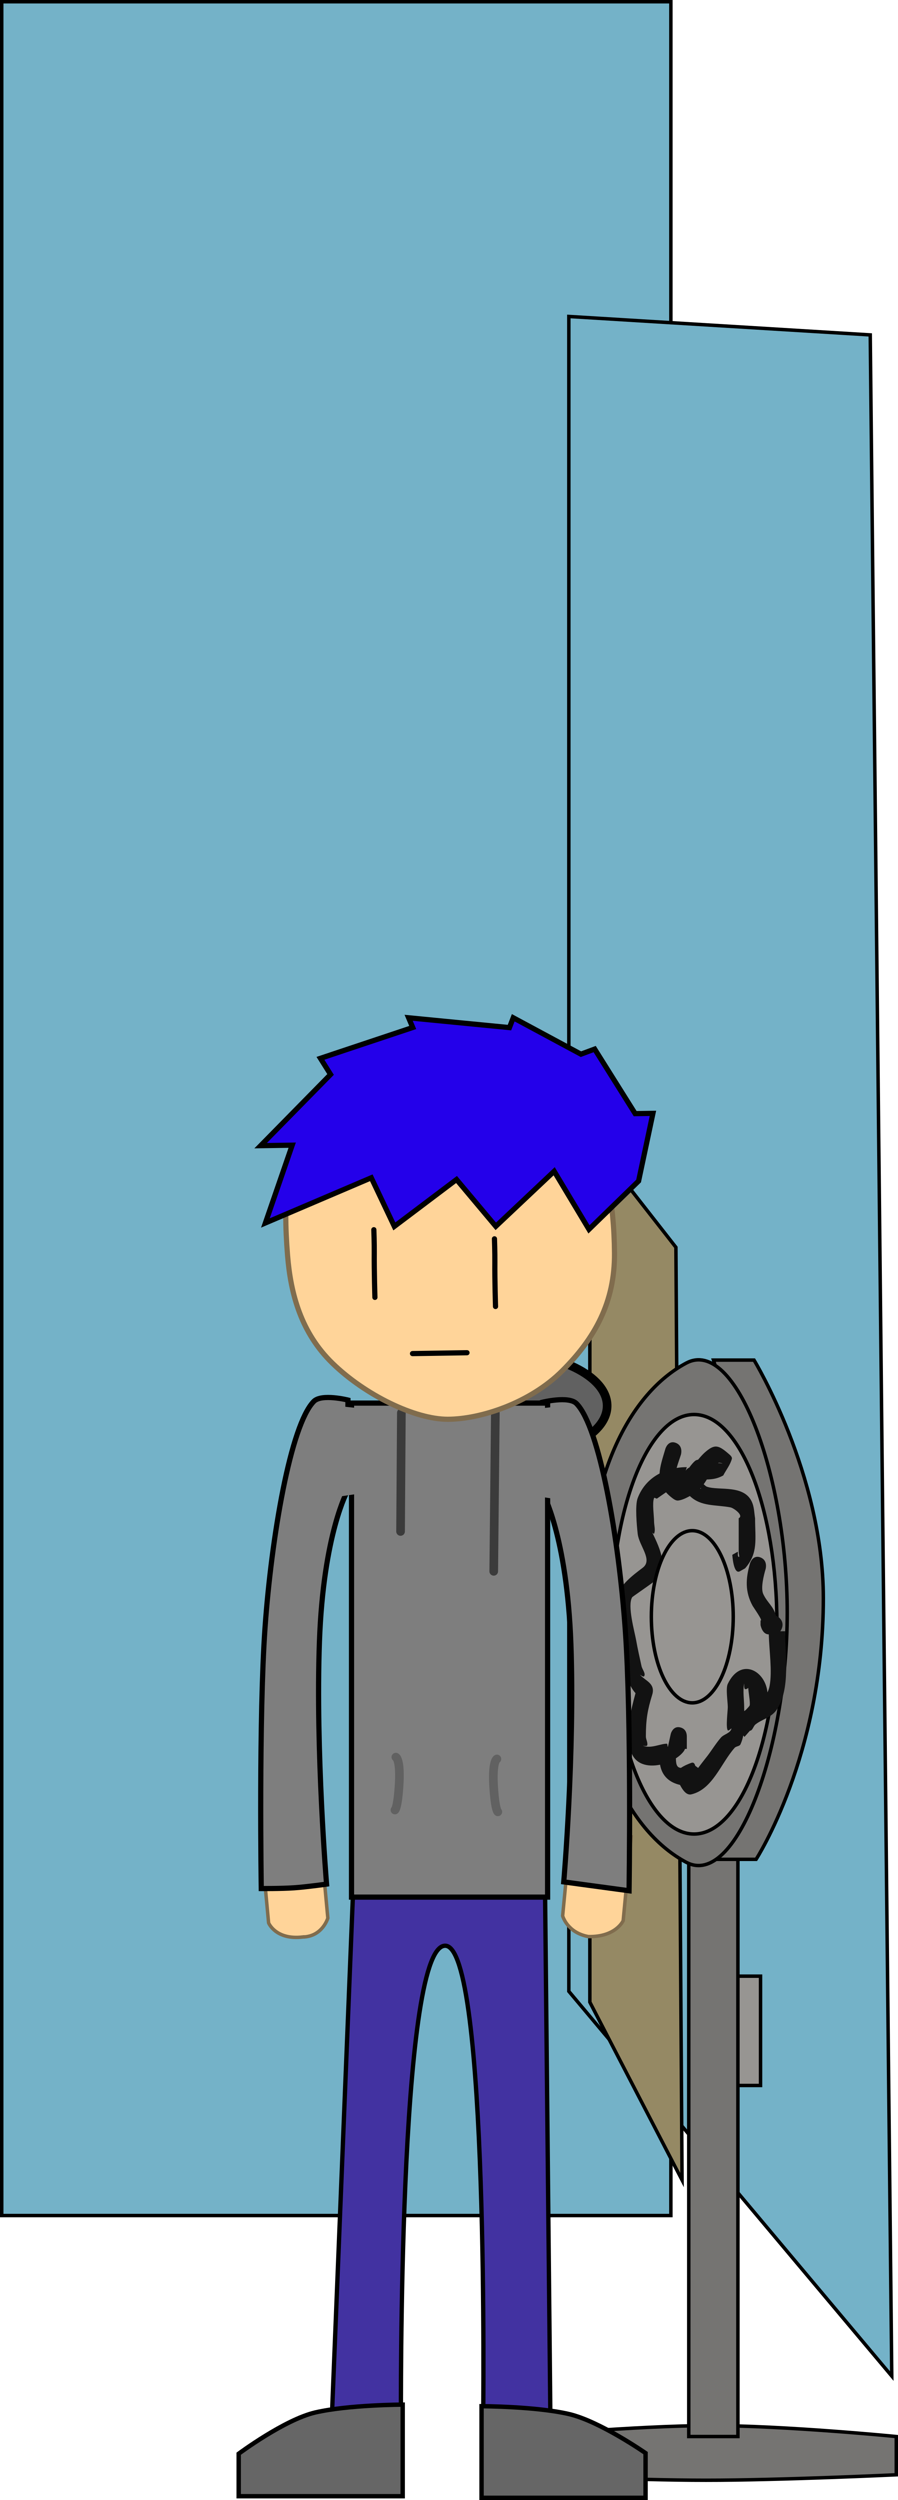<svg xmlns="http://www.w3.org/2000/svg" xmlns:xlink="http://www.w3.org/1999/xlink" width="519.706" height="1445.41" version="1.1"><g><g fill-rule="nonzero" stroke-dashoffset="0" stroke-linejoin="miter" stroke-miterlimit="10" data-paper-data="{&quot;isPaintingLayer&quot;:true}" transform="translate(30.164,538.886)" style="mix-blend-mode:normal"><path fill="#74b2c8" stroke="#000" stroke-linecap="butt" stroke-width="2" d="M-29.164,742.063v-1279.949h387.264v1279.949z" data-paper-data="{&quot;origPos&quot;:null}"/><path fill="#74b2c8" stroke="#000" stroke-linecap="butt" stroke-width="2" d="M299.044,612.427v-968.343l174.437,10.655l12.46,1180.144z" data-paper-data="{&quot;origPos&quot;:null}"/><path fill="#958964" stroke="#000" stroke-linecap="butt" stroke-width="2" d="M311.201,618.68v-500.072l49.809,63.657l3.558,539.284z" data-paper-data="{&quot;origPos&quot;:null}"/><path fill="#958964" stroke="#000" stroke-linecap="butt" stroke-width="2" d="M353.903,449.594c0,12.302 -3.095,22.274 -6.913,22.274c-3.818,0 -6.913,-9.972 -6.913,-22.274c0,-12.302 3.095,-22.274 6.913,-22.274c3.818,0 6.913,9.972 6.913,22.274z" data-paper-data="{&quot;origPos&quot;:null}"/><g stroke-linecap="butt" data-paper-data="{&quot;origPos&quot;:null}"><path fill="#979592" stroke="#000" stroke-width="2" d="M392.611,666.865v-63.208h17.382v63.208z"/><path fill="#757472" stroke="#000" stroke-width="2" d="M270.476,891.948v-22.123c0,0 67.375,-6.321 110.614,-6.321c43.239,0 107.453,6.321 107.453,6.321v22.123c0,0 -67.165,3.16 -110.154,3.16c-42.114,0 -107.913,-3.16 -107.913,-3.16z" data-paper-data="{&quot;origPos&quot;:null}"/><path fill="#757472" stroke="#000" stroke-width="2" d="M368.448,869.825v-369.766h28.444v369.766z" data-paper-data="{&quot;origPos&quot;:null}"/><path fill="#757472" stroke="#000" stroke-width="2" d="M382.765,536.115c0,0 25.826,-92.028 25.826,-150.93c0,-53.748 -25.826,-137.724 -25.826,-137.724h23.458c0,0 40.114,66.057 40.114,137.724c0,90.811 -38.927,150.93 -38.927,150.93z" data-paper-data="{&quot;origPos&quot;:null}"/><path fill="#757472" stroke="#000" stroke-width="2" d="M425.433,393.507c0,79.709 -29.941,159.492 -58.418,144.327c-32.263,-17.182 -58.418,-64.617 -58.418,-144.327c0,-79.709 26.155,-127.145 58.418,-144.327c28.477,-15.165 58.418,64.617 58.418,144.327z" data-paper-data="{&quot;origPos&quot;:null}"/><path fill="#979592" stroke="#000" stroke-width="2" d="M419.474,400.207c0,66.981 -21.477,121.28 -47.97,121.28c-26.493,0 -47.97,-54.299 -47.97,-121.28c0,-66.981 21.477,-121.28 47.97,-121.28c26.493,0 47.97,54.299 47.97,121.28z" data-paper-data="{&quot;origPos&quot;:null}"/><path fill="#121212" stroke="none" stroke-width=".5" d="M409.993,400.655v-2.685c1.709,0.631 -4.086,-7.507 -4.583,-8.414c-4.418,-8.063 -4.101,-15.756 -1.495,-24.612c0,0 1.499,-5.095 5.996,-3.397c4.497,1.698 2.998,6.793 2.998,6.793c-0.99,3.366 -2.965,10.93 -1.337,14.413c2.385,5.102 5.8,6.798 7.362,12.546c0.682,0.196 1.406,0.619 2.143,1.377c3.511,3.608 0.327,7.586 0.327,7.586l2.809,-0.028c0,14.315 3.127,33.144 -4.77,45.205c-3.161,4.828 -8.459,5.52 -12.421,8.716c-0.225,0.182 -0.424,0.421 -0.609,0.69c-0.81,1.18 -1.339,2.931 -2.551,2.89l-3.16,3.58l-0.715,-0.81c-0.339,1.736 -0.844,3.431 -1.587,5.062c-0.595,1.306 -2.509,1.052 -3.426,2.091c-7.98,9.04 -12.679,23.958 -25.027,26.886c-2.73,0.647 -4.897,-2.227 -6.578,-5.463c-5.722,-1.311 -10.337,-4.737 -11.539,-11.68c-7.197,1.47 -14.68,-0.181 -16.892,-7.953c-3.185,-11.189 -0.153,-22.885 2.7,-33.424c-0.096,-0.091 -0.182,-0.18 -0.255,-0.262c-1.549,-1.754 -2.673,-3.946 -3.788,-6.082c-2.391,-4.578 -3.034,-12.213 -4.052,-17.402c-1.537,-7.834 -6.514,-23.901 -3.302,-31.734c3.173,-7.738 9.522,-12.429 15.543,-16.999c6.073,-4.587 -2.125,-12.667 -2.901,-19.698c-0.513,-4.649 -1.613,-16.385 0,-20.586c2.6,-6.775 7.221,-11.383 12.669,-14.225c0.216,-4.319 1.812,-9.008 3.377,-14.324c0,0 1.499,-5.095 5.996,-3.397c4.497,1.698 2.998,6.793 2.998,6.793c-0.466,1.584 -1.603,4.57 -2.504,7.72c1.967,-0.316 3.95,-0.467 5.907,-0.467l-0.637,2.046c0.439,-0.722 1.081,-1.391 2.021,-1.758c1.265,-1.786 2.557,-3.205 3.356,-3.869c0.469,-0.389 1.074,-0.611 1.769,-0.726c1.407,-1.675 2.735,-3.13 3.781,-4.065c5.888,-5.266 8.088,-4.398 14.196,0.917c0.753,0.655 1.865,1.659 1.58,2.685c-0.982,3.534 -3.323,6.382 -4.985,9.572c-3.233,1.831 -6.145,2.247 -9.512,2.335c-0.58,0.943 -1.175,1.873 -1.81,2.765c0.598,0.466 1.182,1.169 1.84,1.405c7.029,2.521 22.508,-1.726 26.515,9.957c0.897,2.616 0.926,5.515 1.388,8.273c0,11.995 1.97,20.13 -5.781,28.97l-3.16,1.79c0,0 0.028,-0.02 0.078,-0.056c-3.681,1.939 -4.318,-9.551 -4.318,-9.551l3.16,-1.79c0.18,1.004 -0.257,2.529 0.54,3.013c0.696,0.423 0,-1.79 0,-2.685c0,-2.088 0,-4.177 0,-6.265c0,-4.475 0,-8.951 0,-13.426c3.156,-1.541 -2.882,-5.91 -4.741,-6.265c-8.566,-1.637 -16.997,-0.345 -23.524,-6.572c-2.15,1.159 -4.341,2.283 -6.68,2.607c-1.408,0.196 -2.786,-0.873 -3.95,-1.79c-1.252,-0.986 -2.302,-1.976 -3.176,-2.976c-1.551,1.034 -3.186,2.243 -5.143,3.577c-0.509,0.347 -1.519,-0.826 -1.772,-0.217c-1.152,2.767 0,10.317 0,13.426c0,2.387 0.942,5.026 0,7.16c-0.158,0.358 -1.113,-0.891 -0.948,-0.537c4.321,9.247 10.514,20.95 -0.373,29.172c-2.181,1.637 -11.171,7.823 -11.321,8.062c-2.962,4.745 1.432,20.092 2.278,24.903c0.886,5.036 2.022,9.983 3.111,14.967c0.432,1.975 2.612,4.292 1.478,5.87c-0.483,0.672 -2.749,-1.324 -2.208,-0.711c2.952,3.345 8.846,4.82 6.949,11.268c-2.748,8.891 -3.707,14.406 -3.707,24.258c0,1.718 1.217,3.43 0.784,5.077c-0.227,0.861 -3.118,0.016 -2.364,0.294c4.645,1.714 9.717,-1.141 13.682,-1.223c0.552,-0.011 0.314,2.178 0.681,1.711l1.556,-7.051c0.137,-0.682 0.388,-1.314 0.729,-1.87c0.759,-1.345 2.231,-2.864 4.88,-2.191c0.118,0.028 0.234,0.061 0.349,0.099c2.598,0.823 3.263,2.939 3.374,4.526c0.021,0.206 0.032,0.416 0.032,0.628v7.16h-1.059c-0.162,0.468 -0.376,0.906 -0.663,1.303c-1.087,1.5 -2.688,2.918 -4.599,4.144c0.011,4.27 0.966,5.37 2.901,5.539c1.901,-1.304 4.337,-2.313 6.049,-2.923c1.222,-0.436 1.89,0.313 2.228,1.683l1.69,1.276c2.013,-2.729 4.897,-6.337 5.462,-7.083c2.465,-3.255 5.111,-7.509 7.749,-10.497c1.775,-2.01 5.278,-2.366 6.055,-5.07c0.232,-0.808 -1.612,1.524 -2.111,0.888c-1.246,-1.589 0,-11.072 0,-13.426c0,-3.177 -1.266,-10.805 0,-13.426c7.502,-15.525 21.733,-7.727 22.964,4.924c0.545,-1.089 0.968,-2.323 1.24,-3.745c1.603,-8.396 -0.242,-20.517 -0.476,-29.807c-3.837,0.09 -4.765,-5.383 -4.765,-5.383zM400.537,450.404c0.292,-0.209 0.591,-0.415 0.889,-0.616c1.162,-1.204 2.126,-2.26 2.246,-2.591c0.54,-1.494 -0.827,-8.379 -0.769,-10.189c-0.616,0.418 -1.226,0.878 -1.851,0.671c-0.869,-0.287 -0.313,-4.005 -0.54,-3.013c-0.884,3.861 0,9.38 0,13.426c0,0.765 0.01,1.536 0.025,2.311zM406.576,436.468c0.087,0.001 0.173,-0.002 0.257,-0.011c0.311,-0.033 0.127,-0.014 -0.257,0.011zM375.526,321.265c-0.117,0.135 -0.236,0.269 -0.356,0.402c-0.031,0.184 -0.019,0.27 0.059,0.223c0.197,-0.12 0.276,-0.346 0.298,-0.624zM385.406,307.065c0.778,-0.095 1.661,0.071 2.383,0.229c0.761,0.166 -1.727,-0.883 -2.308,-0.303c-0.025,0.025 -0.05,0.05 -0.075,0.075z" data-paper-data="{&quot;origPos&quot;:null}"/><path fill="#979592" stroke="#000" stroke-width="2" d="M394.191,395.862c0,27.491 -10.612,49.776 -23.703,49.776c-13.091,0 -23.703,-22.286 -23.703,-49.776c0,-27.491 10.612,-49.776 23.703,-49.776c13.091,0 23.703,22.286 23.703,49.776z" data-paper-data="{&quot;origPos&quot;:null}"/></g><path fill="#616161" stroke="#000" stroke-linecap="butt" stroke-width="5" d="M321.21,273.905c0,17.233 -28.429,31.203 -63.497,31.203c-35.069,0 -63.497,-13.97 -63.497,-31.203c0,-17.233 28.429,-31.203 63.497,-31.203c35.069,0 63.497,13.97 63.497,31.203z" data-paper-data="{&quot;origPos&quot;:null}"/><path fill="#4232a1" stroke="#000" stroke-linecap="butt" stroke-width="2.5" d="M249.456,860.51c0,0 3.528,-275.986 -22.191,-274.446c-27.023,1.261 -25.383,274.01 -25.383,274.01l-40.041,-0.04l12.585,-311.589l110.781,-0.913l3.185,314.327z" data-paper-data="{&quot;origPos&quot;:null,&quot;index&quot;:null}"/><path fill="#ffd499" stroke="#806c4d" stroke-linecap="butt" stroke-width="2" d="M330.489,571.586c0,0 -4.173,9.488 -20.143,9.183c-12.286,-2.264 -14.886,-11.966 -14.886,-11.966l4.616,-48.48l35.029,2.783l-4.616,48.48z" data-paper-data="{&quot;origRot&quot;:0,&quot;origPos&quot;:null}"/><path id="ID0.5423141438513994" fill="#7e7e7e" stroke="#000" stroke-linecap="round" stroke-width="3" d="M283.724,271.84c0,0 15.248,-3.802 19.75,0.775c13.505,13.73 24.501,78.376 28.228,130.687c3.727,52.311 2.193,150.978 2.193,150.978c0,0 -10.892,-1.474 -17.863,-2.418c-7.778,-1.053 -19.93,-2.698 -19.93,-2.698c0,0 6.399,-74.663 4.128,-137.527c-2.272,-62.864 -16.401,-87.621 -16.401,-87.621z" data-paper-data="{&quot;origPos&quot;:null,&quot;index&quot;:null}"/><path fill="#ffd499" stroke="#806c4d" stroke-linecap="butt" stroke-width="2" d="M144.997,581.024c-15.627,1.835 -19.711,-8.163 -19.711,-8.163l-4.517,-48.48l34.278,-2.783l4.517,48.48c0,0 -3.078,10.721 -14.567,10.946z" data-paper-data="{&quot;origRot&quot;:0,&quot;origPos&quot;:null,&quot;index&quot;:null}"/><path id="ID0.5423141438513994" fill="#7e7e7e" stroke="#000" stroke-linecap="round" stroke-width="3" d="M171.101,322.741c0,0 -14.129,24.756 -16.401,87.621c-2.272,62.864 4.128,140.078 4.128,140.078c0,0 -11.496,1.63 -18.854,2.13c-7.391,0.502 -18.939,0.435 -18.939,0.435c0,0 -1.534,-98.666 2.193,-150.978c3.727,-52.312 14.723,-116.957 28.228,-130.687c4.502,-4.577 19.75,-0.775 19.75,-0.775z" data-paper-data="{&quot;origPos&quot;:null,&quot;index&quot;:null}"/><path fill="#7e7e7e" stroke="#000" stroke-linecap="butt" stroke-width="3" d="M173.269,557.954v-285.627h113.486v285.627z" data-paper-data="{&quot;origPos&quot;:null}"/><path fill="#666" stroke="#000" stroke-linecap="butt" stroke-width="2.543" d="M248.524,905.253v-52.962c0,0 31.386,0.081 50.595,4.535c17.835,4.136 44.325,22.576 44.325,22.576v25.852z" data-paper-data="{&quot;origPos&quot;:null,&quot;index&quot;:null}"/><path fill="#666" stroke="#000" stroke-linecap="butt" stroke-width="2.543" d="M107.97,904.34v-24.576c0,0 26.49,-19.715 44.325,-23.851c19.208,-4.454 50.595,-4.535 50.595,-4.535v52.962z" data-paper-data="{&quot;origPos&quot;:null,&quot;index&quot;:null}"/><path fill="none" stroke="#3b3b3b" stroke-linecap="round" stroke-width="5" d="M201.657,346.551l0.466,-68.611" data-paper-data="{&quot;origPos&quot;:null}"/><path fill="none" stroke="#3b3b3b" stroke-linecap="round" stroke-width="5" d="M255.577,369.599l0.932,-91.482" data-paper-data="{&quot;origPos&quot;:null}"/><path fill="#7e7e7e" stroke="none" stroke-linecap="butt" stroke-width="0" d="M281.602,326.314l0.638,-50.888l12.114,-1.322v54.193z" data-paper-data="{&quot;origPos&quot;:null}"/><path fill="#7e7e7e" stroke="none" stroke-linecap="butt" stroke-width="0" d="M166.204,326.384v-52.28l12.114,1.275l0.638,49.092z" data-paper-data="{&quot;origPos&quot;:null,&quot;index&quot;:null}"/><path fill="none" stroke="#616161" stroke-linecap="round" stroke-width="5" d="M198.928,477.023c0,0 2.976,1.113 1.809,17.391c-0.897,12.517 -2.336,13.19 -2.336,13.19" data-paper-data="{&quot;origPos&quot;:null}"/><path fill="none" stroke="#616161" stroke-linecap="round" stroke-width="5" d="M257.952,508.658c0,0 -1.44,-0.673 -2.336,-13.19c-1.166,-16.278 1.809,-17.391 1.809,-17.391" data-paper-data="{&quot;origPos&quot;:null,&quot;index&quot;:null}"/><g stroke-width="3" data-paper-data="{&quot;origRot&quot;:0}"><path id="ID0.7719937418587506" fill="#ffd499" stroke="#806c4d" stroke-linecap="butt" d="M227.451,75.603c28.859,-0.21 55.098,11.144 74.178,29.659c19.08,18.517 23.62,51.96 23.837,80.387c0.217,28.427 -11.388,49.172 -30.183,67.965c-18.795,18.791 -47.398,28.016 -66.259,28.068c-18.862,0.052 -47.641,-13.813 -66.72,-32.327c-18.178,-17.643 -24.256,-40.001 -26.053,-62.497c-2.609,-32.651 -1.311,-61.724 17.484,-80.517c18.795,-18.791 44.858,-30.527 73.717,-30.737z" data-paper-data="{&quot;origPos&quot;:null}"/><path id="ID0.21129454905167222" fill="none" stroke="#000" stroke-linecap="round" d="M256.611,216.482c0,0 -0.48,-15.594 -0.38,-25.582c0.055,-5.486 -0.233,-13.541 -0.233,-13.541" data-paper-data="{&quot;origPos&quot;:null}"/><path fill="#2400ea" stroke="#000" stroke-linecap="round" d="M339.412,143.944l-28.72,27.947l-20.137,-33.6l-33.787,31.846l-22.726,-27.078l-35.991,27.125l-13.332,-28.127l-61.289,26.134l15.518,-44.981l-18.274,0.29l40.473,-41.176l-5.86,-9.334l53.41,-17.815l-2.374,-5.618l58.352,5.673l2.195,-5.691l39.175,21.06l7.95,-2.954l23.44,37.335l10.279,-0.163z" data-paper-data="{&quot;origPos&quot;:null,&quot;index&quot;:null}"/><path id="ID0.21129454905167222" fill="none" stroke="#000" stroke-linecap="round" d="M186.812,211.212c0,0 -0.48,-15.594 -0.38,-25.582c0.055,-5.486 -0.233,-13.541 -0.233,-13.541" data-paper-data="{&quot;origPos&quot;:null}"/><path fill="none" stroke="#000" stroke-linecap="round" d="M208.574,243.71l31.528,-0.5" data-paper-data="{&quot;origPos&quot;:null}"/></g></g></g></svg>